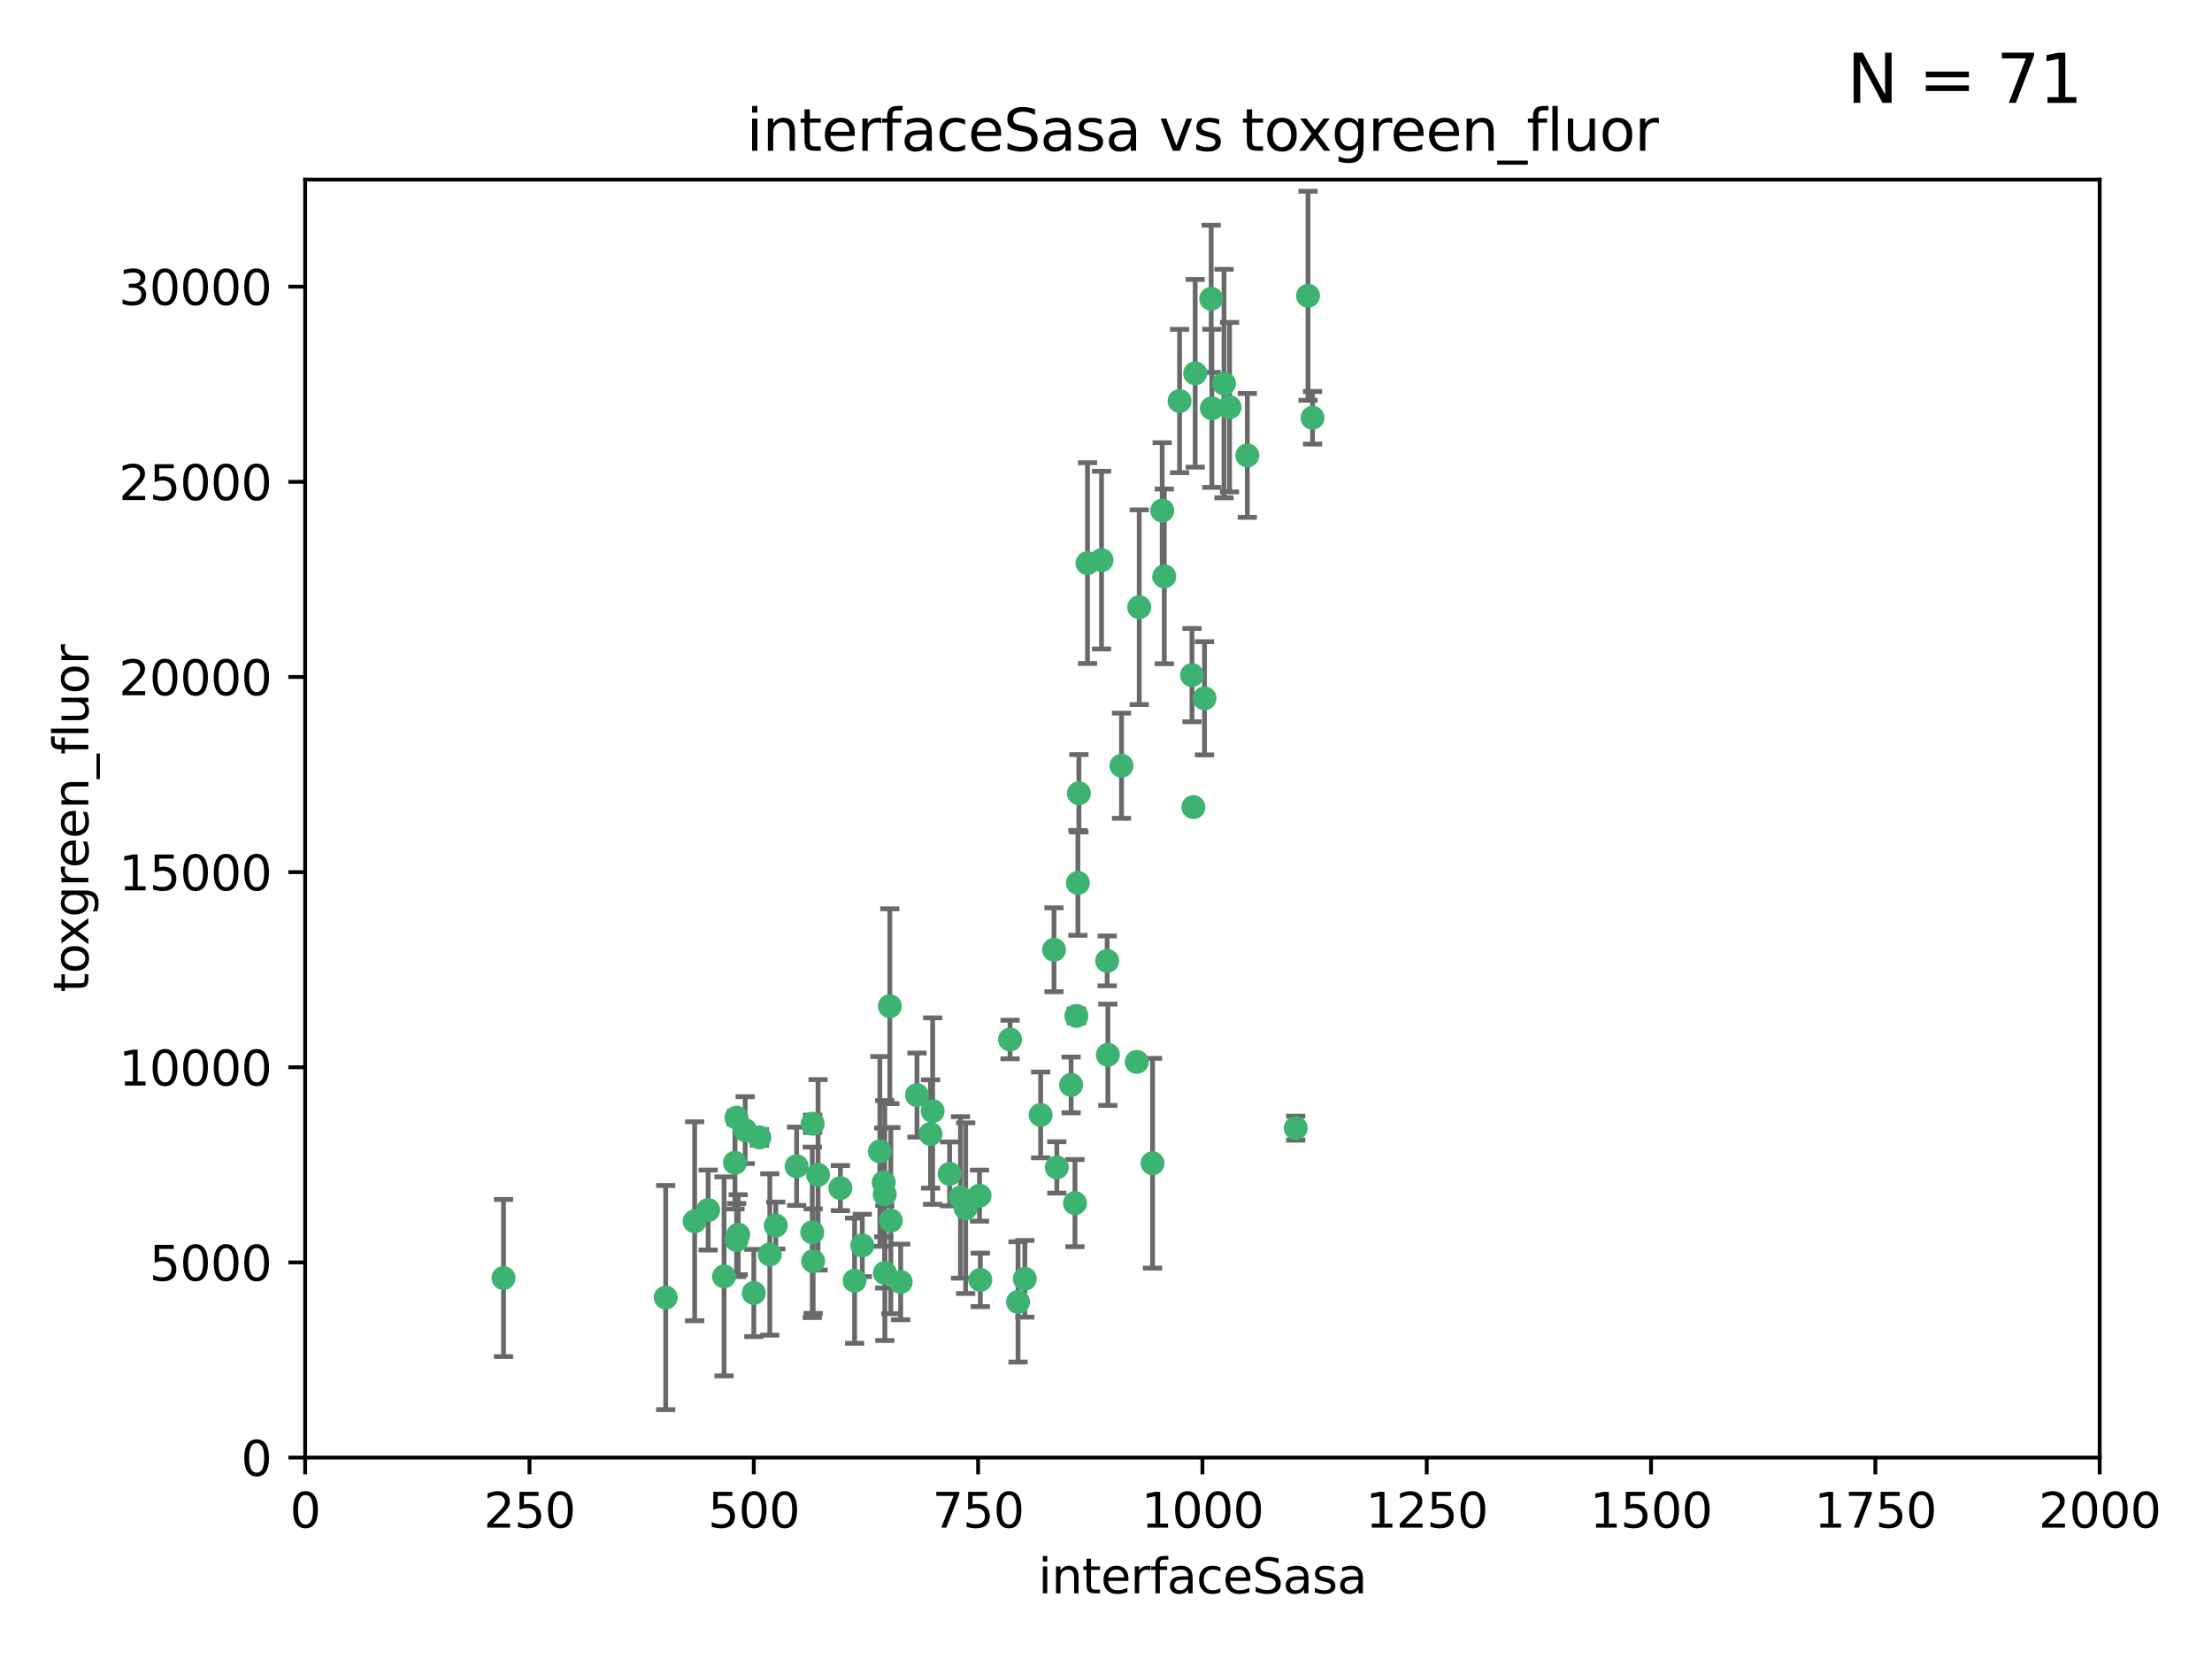 <?xml version="1.0" encoding="utf-8" standalone="no"?>
<!DOCTYPE svg PUBLIC "-//W3C//DTD SVG 1.1//EN"
  "http://www.w3.org/Graphics/SVG/1.1/DTD/svg11.dtd">
<svg xmlns:xlink="http://www.w3.org/1999/xlink" width="460.8pt" height="345.6pt" viewBox="0 0 460.8 345.6" xmlns="http://www.w3.org/2000/svg" version="1.1">
 <defs>
  <style type="text/css">*{stroke-linejoin: round; stroke-linecap: butt}</style>
 </defs>
 <g id="figure_1">
  <g id="patch_1">
   <path d="M 0 345.6 
L 460.8 345.6 
L 460.8 0 
L 0 0 
z
" style="fill: #ffffff"/>
  </g>
  <g id="axes_1">
   <g id="patch_2">
    <path d="M 63.571 303.64 
L 437.4 303.64 
L 437.4 37.411 
L 63.571 37.411 
z
" style="fill: #ffffff"/>
   </g>
   <g id="PathCollection_1">
    <defs>
     <path id="mefd2359aaf" d="M 0 1.118 
C 0.297 1.118 0.581 1 0.791 0.791 
C 1 0.581 1.118 0.297 1.118 0 
C 1.118 -0.297 1 -0.581 0.791 -0.791 
C 0.581 -1 0.297 -1.118 0 -1.118 
C -0.297 -1.118 -0.581 -1 -0.791 -0.791 
C -1 -0.581 -1.118 -0.297 -1.118 0 
C -1.118 0.297 -1 0.581 -0.791 0.791 
C -0.581 1 -0.297 1.118 0 1.118 
z
" style="stroke: #3cb371"/>
    </defs>
    <g clip-path="url(#p71539a1db4)">
     <use xlink:href="#mefd2359aaf" x="272.484" y="61.614" style="fill: #3cb371; stroke: #3cb371"/>
     <use xlink:href="#mefd2359aaf" x="242.11" y="106.358" style="fill: #3cb371; stroke: #3cb371"/>
     <use xlink:href="#mefd2359aaf" x="252.448" y="85.062" style="fill: #3cb371; stroke: #3cb371"/>
     <use xlink:href="#mefd2359aaf" x="254.987" y="79.9" style="fill: #3cb371; stroke: #3cb371"/>
     <use xlink:href="#mefd2359aaf" x="273.426" y="87.031" style="fill: #3cb371; stroke: #3cb371"/>
     <use xlink:href="#mefd2359aaf" x="250.921" y="145.468" style="fill: #3cb371; stroke: #3cb371"/>
     <use xlink:href="#mefd2359aaf" x="229.469" y="116.682" style="fill: #3cb371; stroke: #3cb371"/>
     <use xlink:href="#mefd2359aaf" x="226.546" y="117.306" style="fill: #3cb371; stroke: #3cb371"/>
     <use xlink:href="#mefd2359aaf" x="252.312" y="62.244" style="fill: #3cb371; stroke: #3cb371"/>
     <use xlink:href="#mefd2359aaf" x="179.632" y="259.442" style="fill: #3cb371; stroke: #3cb371"/>
     <use xlink:href="#mefd2359aaf" x="230.645" y="200.168" style="fill: #3cb371; stroke: #3cb371"/>
     <use xlink:href="#mefd2359aaf" x="259.843" y="94.872" style="fill: #3cb371; stroke: #3cb371"/>
     <use xlink:href="#mefd2359aaf" x="248.317" y="140.634" style="fill: #3cb371; stroke: #3cb371"/>
     <use xlink:href="#mefd2359aaf" x="242.546" y="120.071" style="fill: #3cb371; stroke: #3cb371"/>
     <use xlink:href="#mefd2359aaf" x="248.979" y="77.763" style="fill: #3cb371; stroke: #3cb371"/>
     <use xlink:href="#mefd2359aaf" x="224.757" y="165.251" style="fill: #3cb371; stroke: #3cb371"/>
     <use xlink:href="#mefd2359aaf" x="256.134" y="84.817" style="fill: #3cb371; stroke: #3cb371"/>
     <use xlink:href="#mefd2359aaf" x="230.789" y="219.726" style="fill: #3cb371; stroke: #3cb371"/>
     <use xlink:href="#mefd2359aaf" x="245.731" y="83.54" style="fill: #3cb371; stroke: #3cb371"/>
     <use xlink:href="#mefd2359aaf" x="269.927" y="235.012" style="fill: #3cb371; stroke: #3cb371"/>
     <use xlink:href="#mefd2359aaf" x="240.095" y="242.324" style="fill: #3cb371; stroke: #3cb371"/>
     <use xlink:href="#mefd2359aaf" x="223.133" y="226.007" style="fill: #3cb371; stroke: #3cb371"/>
     <use xlink:href="#mefd2359aaf" x="219.572" y="197.854" style="fill: #3cb371; stroke: #3cb371"/>
     <use xlink:href="#mefd2359aaf" x="224.235" y="211.632" style="fill: #3cb371; stroke: #3cb371"/>
     <use xlink:href="#mefd2359aaf" x="223.933" y="250.635" style="fill: #3cb371; stroke: #3cb371"/>
     <use xlink:href="#mefd2359aaf" x="237.321" y="126.494" style="fill: #3cb371; stroke: #3cb371"/>
     <use xlink:href="#mefd2359aaf" x="212.077" y="271.21" style="fill: #3cb371; stroke: #3cb371"/>
     <use xlink:href="#mefd2359aaf" x="184.096" y="246.318" style="fill: #3cb371; stroke: #3cb371"/>
     <use xlink:href="#mefd2359aaf" x="233.63" y="159.514" style="fill: #3cb371; stroke: #3cb371"/>
     <use xlink:href="#mefd2359aaf" x="213.49" y="266.399" style="fill: #3cb371; stroke: #3cb371"/>
     <use xlink:href="#mefd2359aaf" x="216.785" y="232.256" style="fill: #3cb371; stroke: #3cb371"/>
     <use xlink:href="#mefd2359aaf" x="220.157" y="243.195" style="fill: #3cb371; stroke: #3cb371"/>
     <use xlink:href="#mefd2359aaf" x="160.361" y="261.328" style="fill: #3cb371; stroke: #3cb371"/>
     <use xlink:href="#mefd2359aaf" x="248.6" y="168.134" style="fill: #3cb371; stroke: #3cb371"/>
     <use xlink:href="#mefd2359aaf" x="236.807" y="221.217" style="fill: #3cb371; stroke: #3cb371"/>
     <use xlink:href="#mefd2359aaf" x="150.838" y="265.894" style="fill: #3cb371; stroke: #3cb371"/>
     <use xlink:href="#mefd2359aaf" x="224.544" y="183.926" style="fill: #3cb371; stroke: #3cb371"/>
     <use xlink:href="#mefd2359aaf" x="183.29" y="239.862" style="fill: #3cb371; stroke: #3cb371"/>
     <use xlink:href="#mefd2359aaf" x="204.215" y="266.625" style="fill: #3cb371; stroke: #3cb371"/>
     <use xlink:href="#mefd2359aaf" x="184.309" y="248.797" style="fill: #3cb371; stroke: #3cb371"/>
     <use xlink:href="#mefd2359aaf" x="201.17" y="251.686" style="fill: #3cb371; stroke: #3cb371"/>
     <use xlink:href="#mefd2359aaf" x="197.821" y="244.545" style="fill: #3cb371; stroke: #3cb371"/>
     <use xlink:href="#mefd2359aaf" x="178.028" y="266.793" style="fill: #3cb371; stroke: #3cb371"/>
     <use xlink:href="#mefd2359aaf" x="175.066" y="247.505" style="fill: #3cb371; stroke: #3cb371"/>
     <use xlink:href="#mefd2359aaf" x="193.852" y="236.229" style="fill: #3cb371; stroke: #3cb371"/>
     <use xlink:href="#mefd2359aaf" x="153.451" y="258.329" style="fill: #3cb371; stroke: #3cb371"/>
     <use xlink:href="#mefd2359aaf" x="169.213" y="256.714" style="fill: #3cb371; stroke: #3cb371"/>
     <use xlink:href="#mefd2359aaf" x="184.331" y="265.178" style="fill: #3cb371; stroke: #3cb371"/>
     <use xlink:href="#mefd2359aaf" x="158.193" y="236.943" style="fill: #3cb371; stroke: #3cb371"/>
     <use xlink:href="#mefd2359aaf" x="191.024" y="228.123" style="fill: #3cb371; stroke: #3cb371"/>
     <use xlink:href="#mefd2359aaf" x="170.415" y="244.739" style="fill: #3cb371; stroke: #3cb371"/>
     <use xlink:href="#mefd2359aaf" x="185.576" y="254.269" style="fill: #3cb371; stroke: #3cb371"/>
     <use xlink:href="#mefd2359aaf" x="161.606" y="255.298" style="fill: #3cb371; stroke: #3cb371"/>
     <use xlink:href="#mefd2359aaf" x="210.413" y="216.55" style="fill: #3cb371; stroke: #3cb371"/>
     <use xlink:href="#mefd2359aaf" x="169.294" y="234.099" style="fill: #3cb371; stroke: #3cb371"/>
     <use xlink:href="#mefd2359aaf" x="147.524" y="252.073" style="fill: #3cb371; stroke: #3cb371"/>
     <use xlink:href="#mefd2359aaf" x="187.626" y="267.05" style="fill: #3cb371; stroke: #3cb371"/>
     <use xlink:href="#mefd2359aaf" x="194.288" y="231.454" style="fill: #3cb371; stroke: #3cb371"/>
     <use xlink:href="#mefd2359aaf" x="155.238" y="235.431" style="fill: #3cb371; stroke: #3cb371"/>
     <use xlink:href="#mefd2359aaf" x="153.778" y="257.206" style="fill: #3cb371; stroke: #3cb371"/>
     <use xlink:href="#mefd2359aaf" x="200.09" y="249.438" style="fill: #3cb371; stroke: #3cb371"/>
     <use xlink:href="#mefd2359aaf" x="169.393" y="262.719" style="fill: #3cb371; stroke: #3cb371"/>
     <use xlink:href="#mefd2359aaf" x="157.032" y="269.353" style="fill: #3cb371; stroke: #3cb371"/>
     <use xlink:href="#mefd2359aaf" x="138.681" y="270.307" style="fill: #3cb371; stroke: #3cb371"/>
     <use xlink:href="#mefd2359aaf" x="204.052" y="249.072" style="fill: #3cb371; stroke: #3cb371"/>
     <use xlink:href="#mefd2359aaf" x="144.707" y="254.408" style="fill: #3cb371; stroke: #3cb371"/>
     <use xlink:href="#mefd2359aaf" x="104.891" y="266.237" style="fill: #3cb371; stroke: #3cb371"/>
     <use xlink:href="#mefd2359aaf" x="165.952" y="242.954" style="fill: #3cb371; stroke: #3cb371"/>
     <use xlink:href="#mefd2359aaf" x="185.368" y="209.613" style="fill: #3cb371; stroke: #3cb371"/>
     <use xlink:href="#mefd2359aaf" x="153.109" y="242.227" style="fill: #3cb371; stroke: #3cb371"/>
     <use xlink:href="#mefd2359aaf" x="153.414" y="232.825" style="fill: #3cb371; stroke: #3cb371"/>
    </g>
   </g>
   <g id="matplotlib.axis_1">
    <g id="xtick_1">
     <g id="line2d_1">
      <defs>
       <path id="m260df419e2" d="M 0 0 
L 0 3.5 
" style="stroke: #000000; stroke-width: 0.8"/>
      </defs>
      <g>
       <use xlink:href="#m260df419e2" x="63.571" y="303.64" style="stroke: #000000; stroke-width: 0.8"/>
      </g>
     </g>
     <g id="text_1">
      <!-- 0 -->
      <g transform="translate(60.39 318.238)scale(0.1 -0.1)">
       <defs>
        <path id="DejaVuSans-30" d="M 2034 4250 
Q 1547 4250 1301 3770 
Q 1056 3291 1056 2328 
Q 1056 1369 1301 889 
Q 1547 409 2034 409 
Q 2525 409 2770 889 
Q 3016 1369 3016 2328 
Q 3016 3291 2770 3770 
Q 2525 4250 2034 4250 
z
M 2034 4750 
Q 2819 4750 3233 4129 
Q 3647 3509 3647 2328 
Q 3647 1150 3233 529 
Q 2819 -91 2034 -91 
Q 1250 -91 836 529 
Q 422 1150 422 2328 
Q 422 3509 836 4129 
Q 1250 4750 2034 4750 
z
" transform="scale(0.016)"/>
       </defs>
       <use xlink:href="#DejaVuSans-30"/>
      </g>
     </g>
    </g>
    <g id="xtick_2">
     <g id="line2d_2">
      <g>
       <use xlink:href="#m260df419e2" x="110.3" y="303.64" style="stroke: #000000; stroke-width: 0.8"/>
      </g>
     </g>
     <g id="text_2">
      <!-- 250 -->
      <g transform="translate(100.756 318.238)scale(0.1 -0.1)">
       <defs>
        <path id="DejaVuSans-32" d="M 1228 531 
L 3431 531 
L 3431 0 
L 469 0 
L 469 531 
Q 828 903 1448 1529 
Q 2069 2156 2228 2338 
Q 2531 2678 2651 2914 
Q 2772 3150 2772 3378 
Q 2772 3750 2511 3984 
Q 2250 4219 1831 4219 
Q 1534 4219 1204 4116 
Q 875 4013 500 3803 
L 500 4441 
Q 881 4594 1212 4672 
Q 1544 4750 1819 4750 
Q 2544 4750 2975 4387 
Q 3406 4025 3406 3419 
Q 3406 3131 3298 2873 
Q 3191 2616 2906 2266 
Q 2828 2175 2409 1742 
Q 1991 1309 1228 531 
z
" transform="scale(0.016)"/>
        <path id="DejaVuSans-35" d="M 691 4666 
L 3169 4666 
L 3169 4134 
L 1269 4134 
L 1269 2991 
Q 1406 3038 1543 3061 
Q 1681 3084 1819 3084 
Q 2600 3084 3056 2656 
Q 3513 2228 3513 1497 
Q 3513 744 3044 326 
Q 2575 -91 1722 -91 
Q 1428 -91 1123 -41 
Q 819 9 494 109 
L 494 744 
Q 775 591 1075 516 
Q 1375 441 1709 441 
Q 2250 441 2565 725 
Q 2881 1009 2881 1497 
Q 2881 1984 2565 2268 
Q 2250 2553 1709 2553 
Q 1456 2553 1204 2497 
Q 953 2441 691 2322 
L 691 4666 
z
" transform="scale(0.016)"/>
       </defs>
       <use xlink:href="#DejaVuSans-32"/>
       <use xlink:href="#DejaVuSans-35" x="63.623"/>
       <use xlink:href="#DejaVuSans-30" x="127.246"/>
      </g>
     </g>
    </g>
    <g id="xtick_3">
     <g id="line2d_3">
      <g>
       <use xlink:href="#m260df419e2" x="157.028" y="303.64" style="stroke: #000000; stroke-width: 0.8"/>
      </g>
     </g>
     <g id="text_3">
      <!-- 500 -->
      <g transform="translate(147.485 318.238)scale(0.1 -0.1)">
       <use xlink:href="#DejaVuSans-35"/>
       <use xlink:href="#DejaVuSans-30" x="63.623"/>
       <use xlink:href="#DejaVuSans-30" x="127.246"/>
      </g>
     </g>
    </g>
    <g id="xtick_4">
     <g id="line2d_4">
      <g>
       <use xlink:href="#m260df419e2" x="203.757" y="303.64" style="stroke: #000000; stroke-width: 0.8"/>
      </g>
     </g>
     <g id="text_4">
      <!-- 750 -->
      <g transform="translate(194.213 318.238)scale(0.1 -0.1)">
       <defs>
        <path id="DejaVuSans-37" d="M 525 4666 
L 3525 4666 
L 3525 4397 
L 1831 0 
L 1172 0 
L 2766 4134 
L 525 4134 
L 525 4666 
z
" transform="scale(0.016)"/>
       </defs>
       <use xlink:href="#DejaVuSans-37"/>
       <use xlink:href="#DejaVuSans-35" x="63.623"/>
       <use xlink:href="#DejaVuSans-30" x="127.246"/>
      </g>
     </g>
    </g>
    <g id="xtick_5">
     <g id="line2d_5">
      <g>
       <use xlink:href="#m260df419e2" x="250.486" y="303.64" style="stroke: #000000; stroke-width: 0.8"/>
      </g>
     </g>
     <g id="text_5">
      <!-- 1000 -->
      <g transform="translate(237.761 318.238)scale(0.1 -0.1)">
       <defs>
        <path id="DejaVuSans-31" d="M 794 531 
L 1825 531 
L 1825 4091 
L 703 3866 
L 703 4441 
L 1819 4666 
L 2450 4666 
L 2450 531 
L 3481 531 
L 3481 0 
L 794 0 
L 794 531 
z
" transform="scale(0.016)"/>
       </defs>
       <use xlink:href="#DejaVuSans-31"/>
       <use xlink:href="#DejaVuSans-30" x="63.623"/>
       <use xlink:href="#DejaVuSans-30" x="127.246"/>
       <use xlink:href="#DejaVuSans-30" x="190.869"/>
      </g>
     </g>
    </g>
    <g id="xtick_6">
     <g id="line2d_6">
      <g>
       <use xlink:href="#m260df419e2" x="297.214" y="303.64" style="stroke: #000000; stroke-width: 0.8"/>
      </g>
     </g>
     <g id="text_6">
      <!-- 1250 -->
      <g transform="translate(284.489 318.238)scale(0.1 -0.1)">
       <use xlink:href="#DejaVuSans-31"/>
       <use xlink:href="#DejaVuSans-32" x="63.623"/>
       <use xlink:href="#DejaVuSans-35" x="127.246"/>
       <use xlink:href="#DejaVuSans-30" x="190.869"/>
      </g>
     </g>
    </g>
    <g id="xtick_7">
     <g id="line2d_7">
      <g>
       <use xlink:href="#m260df419e2" x="343.943" y="303.64" style="stroke: #000000; stroke-width: 0.8"/>
      </g>
     </g>
     <g id="text_7">
      <!-- 1500 -->
      <g transform="translate(331.218 318.238)scale(0.1 -0.1)">
       <use xlink:href="#DejaVuSans-31"/>
       <use xlink:href="#DejaVuSans-35" x="63.623"/>
       <use xlink:href="#DejaVuSans-30" x="127.246"/>
       <use xlink:href="#DejaVuSans-30" x="190.869"/>
      </g>
     </g>
    </g>
    <g id="xtick_8">
     <g id="line2d_8">
      <g>
       <use xlink:href="#m260df419e2" x="390.671" y="303.64" style="stroke: #000000; stroke-width: 0.8"/>
      </g>
     </g>
     <g id="text_8">
      <!-- 1750 -->
      <g transform="translate(377.946 318.238)scale(0.1 -0.1)">
       <use xlink:href="#DejaVuSans-31"/>
       <use xlink:href="#DejaVuSans-37" x="63.623"/>
       <use xlink:href="#DejaVuSans-35" x="127.246"/>
       <use xlink:href="#DejaVuSans-30" x="190.869"/>
      </g>
     </g>
    </g>
    <g id="xtick_9">
     <g id="line2d_9">
      <g>
       <use xlink:href="#m260df419e2" x="437.4" y="303.64" style="stroke: #000000; stroke-width: 0.8"/>
      </g>
     </g>
     <g id="text_9">
      <!-- 2000 -->
      <g transform="translate(424.675 318.238)scale(0.1 -0.1)">
       <use xlink:href="#DejaVuSans-32"/>
       <use xlink:href="#DejaVuSans-30" x="63.623"/>
       <use xlink:href="#DejaVuSans-30" x="127.246"/>
       <use xlink:href="#DejaVuSans-30" x="190.869"/>
      </g>
     </g>
    </g>
    <g id="text_10">
     <!-- interfaceSasa -->
     <g transform="translate(216.279 331.917)scale(0.1 -0.1)">
      <defs>
       <path id="DejaVuSans-69" d="M 603 3500 
L 1178 3500 
L 1178 0 
L 603 0 
L 603 3500 
z
M 603 4863 
L 1178 4863 
L 1178 4134 
L 603 4134 
L 603 4863 
z
" transform="scale(0.016)"/>
       <path id="DejaVuSans-6e" d="M 3513 2113 
L 3513 0 
L 2938 0 
L 2938 2094 
Q 2938 2591 2744 2837 
Q 2550 3084 2163 3084 
Q 1697 3084 1428 2787 
Q 1159 2491 1159 1978 
L 1159 0 
L 581 0 
L 581 3500 
L 1159 3500 
L 1159 2956 
Q 1366 3272 1645 3428 
Q 1925 3584 2291 3584 
Q 2894 3584 3203 3211 
Q 3513 2838 3513 2113 
z
" transform="scale(0.016)"/>
       <path id="DejaVuSans-74" d="M 1172 4494 
L 1172 3500 
L 2356 3500 
L 2356 3053 
L 1172 3053 
L 1172 1153 
Q 1172 725 1289 603 
Q 1406 481 1766 481 
L 2356 481 
L 2356 0 
L 1766 0 
Q 1100 0 847 248 
Q 594 497 594 1153 
L 594 3053 
L 172 3053 
L 172 3500 
L 594 3500 
L 594 4494 
L 1172 4494 
z
" transform="scale(0.016)"/>
       <path id="DejaVuSans-65" d="M 3597 1894 
L 3597 1613 
L 953 1613 
Q 991 1019 1311 708 
Q 1631 397 2203 397 
Q 2534 397 2845 478 
Q 3156 559 3463 722 
L 3463 178 
Q 3153 47 2828 -22 
Q 2503 -91 2169 -91 
Q 1331 -91 842 396 
Q 353 884 353 1716 
Q 353 2575 817 3079 
Q 1281 3584 2069 3584 
Q 2775 3584 3186 3129 
Q 3597 2675 3597 1894 
z
M 3022 2063 
Q 3016 2534 2758 2815 
Q 2500 3097 2075 3097 
Q 1594 3097 1305 2825 
Q 1016 2553 972 2059 
L 3022 2063 
z
" transform="scale(0.016)"/>
       <path id="DejaVuSans-72" d="M 2631 2963 
Q 2534 3019 2420 3045 
Q 2306 3072 2169 3072 
Q 1681 3072 1420 2755 
Q 1159 2438 1159 1844 
L 1159 0 
L 581 0 
L 581 3500 
L 1159 3500 
L 1159 2956 
Q 1341 3275 1631 3429 
Q 1922 3584 2338 3584 
Q 2397 3584 2469 3576 
Q 2541 3569 2628 3553 
L 2631 2963 
z
" transform="scale(0.016)"/>
       <path id="DejaVuSans-66" d="M 2375 4863 
L 2375 4384 
L 1825 4384 
Q 1516 4384 1395 4259 
Q 1275 4134 1275 3809 
L 1275 3500 
L 2222 3500 
L 2222 3053 
L 1275 3053 
L 1275 0 
L 697 0 
L 697 3053 
L 147 3053 
L 147 3500 
L 697 3500 
L 697 3744 
Q 697 4328 969 4595 
Q 1241 4863 1831 4863 
L 2375 4863 
z
" transform="scale(0.016)"/>
       <path id="DejaVuSans-61" d="M 2194 1759 
Q 1497 1759 1228 1600 
Q 959 1441 959 1056 
Q 959 750 1161 570 
Q 1363 391 1709 391 
Q 2188 391 2477 730 
Q 2766 1069 2766 1631 
L 2766 1759 
L 2194 1759 
z
M 3341 1997 
L 3341 0 
L 2766 0 
L 2766 531 
Q 2569 213 2275 61 
Q 1981 -91 1556 -91 
Q 1019 -91 701 211 
Q 384 513 384 1019 
Q 384 1609 779 1909 
Q 1175 2209 1959 2209 
L 2766 2209 
L 2766 2266 
Q 2766 2663 2505 2880 
Q 2244 3097 1772 3097 
Q 1472 3097 1187 3025 
Q 903 2953 641 2809 
L 641 3341 
Q 956 3463 1253 3523 
Q 1550 3584 1831 3584 
Q 2591 3584 2966 3190 
Q 3341 2797 3341 1997 
z
" transform="scale(0.016)"/>
       <path id="DejaVuSans-63" d="M 3122 3366 
L 3122 2828 
Q 2878 2963 2633 3030 
Q 2388 3097 2138 3097 
Q 1578 3097 1268 2742 
Q 959 2388 959 1747 
Q 959 1106 1268 751 
Q 1578 397 2138 397 
Q 2388 397 2633 464 
Q 2878 531 3122 666 
L 3122 134 
Q 2881 22 2623 -34 
Q 2366 -91 2075 -91 
Q 1284 -91 818 406 
Q 353 903 353 1747 
Q 353 2603 823 3093 
Q 1294 3584 2113 3584 
Q 2378 3584 2631 3529 
Q 2884 3475 3122 3366 
z
" transform="scale(0.016)"/>
       <path id="DejaVuSans-53" d="M 3425 4513 
L 3425 3897 
Q 3066 4069 2747 4153 
Q 2428 4238 2131 4238 
Q 1616 4238 1336 4038 
Q 1056 3838 1056 3469 
Q 1056 3159 1242 3001 
Q 1428 2844 1947 2747 
L 2328 2669 
Q 3034 2534 3370 2195 
Q 3706 1856 3706 1288 
Q 3706 609 3251 259 
Q 2797 -91 1919 -91 
Q 1588 -91 1214 -16 
Q 841 59 441 206 
L 441 856 
Q 825 641 1194 531 
Q 1563 422 1919 422 
Q 2459 422 2753 634 
Q 3047 847 3047 1241 
Q 3047 1584 2836 1778 
Q 2625 1972 2144 2069 
L 1759 2144 
Q 1053 2284 737 2584 
Q 422 2884 422 3419 
Q 422 4038 858 4394 
Q 1294 4750 2059 4750 
Q 2388 4750 2728 4690 
Q 3069 4631 3425 4513 
z
" transform="scale(0.016)"/>
       <path id="DejaVuSans-73" d="M 2834 3397 
L 2834 2853 
Q 2591 2978 2328 3040 
Q 2066 3103 1784 3103 
Q 1356 3103 1142 2972 
Q 928 2841 928 2578 
Q 928 2378 1081 2264 
Q 1234 2150 1697 2047 
L 1894 2003 
Q 2506 1872 2764 1633 
Q 3022 1394 3022 966 
Q 3022 478 2636 193 
Q 2250 -91 1575 -91 
Q 1294 -91 989 -36 
Q 684 19 347 128 
L 347 722 
Q 666 556 975 473 
Q 1284 391 1588 391 
Q 1994 391 2212 530 
Q 2431 669 2431 922 
Q 2431 1156 2273 1281 
Q 2116 1406 1581 1522 
L 1381 1569 
Q 847 1681 609 1914 
Q 372 2147 372 2553 
Q 372 3047 722 3315 
Q 1072 3584 1716 3584 
Q 2034 3584 2315 3537 
Q 2597 3491 2834 3397 
z
" transform="scale(0.016)"/>
      </defs>
      <use xlink:href="#DejaVuSans-69"/>
      <use xlink:href="#DejaVuSans-6e" x="27.783"/>
      <use xlink:href="#DejaVuSans-74" x="91.162"/>
      <use xlink:href="#DejaVuSans-65" x="130.371"/>
      <use xlink:href="#DejaVuSans-72" x="191.895"/>
      <use xlink:href="#DejaVuSans-66" x="233.008"/>
      <use xlink:href="#DejaVuSans-61" x="268.213"/>
      <use xlink:href="#DejaVuSans-63" x="329.492"/>
      <use xlink:href="#DejaVuSans-65" x="384.473"/>
      <use xlink:href="#DejaVuSans-53" x="445.996"/>
      <use xlink:href="#DejaVuSans-61" x="509.473"/>
      <use xlink:href="#DejaVuSans-73" x="570.752"/>
      <use xlink:href="#DejaVuSans-61" x="622.852"/>
     </g>
    </g>
   </g>
   <g id="matplotlib.axis_2">
    <g id="ytick_1">
     <g id="line2d_10">
      <defs>
       <path id="md57fd6769f" d="M 0 0 
L -3.5 0 
" style="stroke: #000000; stroke-width: 0.8"/>
      </defs>
      <g>
       <use xlink:href="#md57fd6769f" x="63.571" y="303.64" style="stroke: #000000; stroke-width: 0.8"/>
      </g>
     </g>
     <g id="text_11">
      <!-- 0 -->
      <g transform="translate(50.209 307.439)scale(0.1 -0.1)">
       <use xlink:href="#DejaVuSans-30"/>
      </g>
     </g>
    </g>
    <g id="ytick_2">
     <g id="line2d_11">
      <g>
       <use xlink:href="#md57fd6769f" x="63.571" y="262.986" style="stroke: #000000; stroke-width: 0.8"/>
      </g>
     </g>
     <g id="text_12">
      <!-- 5000 -->
      <g transform="translate(31.121 266.786)scale(0.1 -0.1)">
       <use xlink:href="#DejaVuSans-35"/>
       <use xlink:href="#DejaVuSans-30" x="63.623"/>
       <use xlink:href="#DejaVuSans-30" x="127.246"/>
       <use xlink:href="#DejaVuSans-30" x="190.869"/>
      </g>
     </g>
    </g>
    <g id="ytick_3">
     <g id="line2d_12">
      <g>
       <use xlink:href="#md57fd6769f" x="63.571" y="222.333" style="stroke: #000000; stroke-width: 0.8"/>
      </g>
     </g>
     <g id="text_13">
      <!-- 10000 -->
      <g transform="translate(24.759 226.132)scale(0.1 -0.1)">
       <use xlink:href="#DejaVuSans-31"/>
       <use xlink:href="#DejaVuSans-30" x="63.623"/>
       <use xlink:href="#DejaVuSans-30" x="127.246"/>
       <use xlink:href="#DejaVuSans-30" x="190.869"/>
       <use xlink:href="#DejaVuSans-30" x="254.492"/>
      </g>
     </g>
    </g>
    <g id="ytick_4">
     <g id="line2d_13">
      <g>
       <use xlink:href="#md57fd6769f" x="63.571" y="181.679" style="stroke: #000000; stroke-width: 0.8"/>
      </g>
     </g>
     <g id="text_14">
      <!-- 15000 -->
      <g transform="translate(24.759 185.478)scale(0.1 -0.1)">
       <use xlink:href="#DejaVuSans-31"/>
       <use xlink:href="#DejaVuSans-35" x="63.623"/>
       <use xlink:href="#DejaVuSans-30" x="127.246"/>
       <use xlink:href="#DejaVuSans-30" x="190.869"/>
       <use xlink:href="#DejaVuSans-30" x="254.492"/>
      </g>
     </g>
    </g>
    <g id="ytick_5">
     <g id="line2d_14">
      <g>
       <use xlink:href="#md57fd6769f" x="63.571" y="141.026" style="stroke: #000000; stroke-width: 0.8"/>
      </g>
     </g>
     <g id="text_15">
      <!-- 20000 -->
      <g transform="translate(24.759 144.825)scale(0.1 -0.1)">
       <use xlink:href="#DejaVuSans-32"/>
       <use xlink:href="#DejaVuSans-30" x="63.623"/>
       <use xlink:href="#DejaVuSans-30" x="127.246"/>
       <use xlink:href="#DejaVuSans-30" x="190.869"/>
       <use xlink:href="#DejaVuSans-30" x="254.492"/>
      </g>
     </g>
    </g>
    <g id="ytick_6">
     <g id="line2d_15">
      <g>
       <use xlink:href="#md57fd6769f" x="63.571" y="100.372" style="stroke: #000000; stroke-width: 0.8"/>
      </g>
     </g>
     <g id="text_16">
      <!-- 25000 -->
      <g transform="translate(24.759 104.171)scale(0.1 -0.1)">
       <use xlink:href="#DejaVuSans-32"/>
       <use xlink:href="#DejaVuSans-35" x="63.623"/>
       <use xlink:href="#DejaVuSans-30" x="127.246"/>
       <use xlink:href="#DejaVuSans-30" x="190.869"/>
       <use xlink:href="#DejaVuSans-30" x="254.492"/>
      </g>
     </g>
    </g>
    <g id="ytick_7">
     <g id="line2d_16">
      <g>
       <use xlink:href="#md57fd6769f" x="63.571" y="59.718" style="stroke: #000000; stroke-width: 0.8"/>
      </g>
     </g>
     <g id="text_17">
      <!-- 30000 -->
      <g transform="translate(24.759 63.518)scale(0.1 -0.1)">
       <defs>
        <path id="DejaVuSans-33" d="M 2597 2516 
Q 3050 2419 3304 2112 
Q 3559 1806 3559 1356 
Q 3559 666 3084 287 
Q 2609 -91 1734 -91 
Q 1441 -91 1130 -33 
Q 819 25 488 141 
L 488 750 
Q 750 597 1062 519 
Q 1375 441 1716 441 
Q 2309 441 2620 675 
Q 2931 909 2931 1356 
Q 2931 1769 2642 2001 
Q 2353 2234 1838 2234 
L 1294 2234 
L 1294 2753 
L 1863 2753 
Q 2328 2753 2575 2939 
Q 2822 3125 2822 3475 
Q 2822 3834 2567 4026 
Q 2313 4219 1838 4219 
Q 1578 4219 1281 4162 
Q 984 4106 628 3988 
L 628 4550 
Q 988 4650 1302 4700 
Q 1616 4750 1894 4750 
Q 2613 4750 3031 4423 
Q 3450 4097 3450 3541 
Q 3450 3153 3228 2886 
Q 3006 2619 2597 2516 
z
" transform="scale(0.016)"/>
       </defs>
       <use xlink:href="#DejaVuSans-33"/>
       <use xlink:href="#DejaVuSans-30" x="63.623"/>
       <use xlink:href="#DejaVuSans-30" x="127.246"/>
       <use xlink:href="#DejaVuSans-30" x="190.869"/>
       <use xlink:href="#DejaVuSans-30" x="254.492"/>
      </g>
     </g>
    </g>
    <g id="text_18">
     <!-- toxgreen_fluor -->
     <g transform="translate(18.401 206.72)rotate(-90)scale(0.1 -0.1)">
      <defs>
       <path id="DejaVuSans-6f" d="M 1959 3097 
Q 1497 3097 1228 2736 
Q 959 2375 959 1747 
Q 959 1119 1226 758 
Q 1494 397 1959 397 
Q 2419 397 2687 759 
Q 2956 1122 2956 1747 
Q 2956 2369 2687 2733 
Q 2419 3097 1959 3097 
z
M 1959 3584 
Q 2709 3584 3137 3096 
Q 3566 2609 3566 1747 
Q 3566 888 3137 398 
Q 2709 -91 1959 -91 
Q 1206 -91 779 398 
Q 353 888 353 1747 
Q 353 2609 779 3096 
Q 1206 3584 1959 3584 
z
" transform="scale(0.016)"/>
       <path id="DejaVuSans-78" d="M 3513 3500 
L 2247 1797 
L 3578 0 
L 2900 0 
L 1881 1375 
L 863 0 
L 184 0 
L 1544 1831 
L 300 3500 
L 978 3500 
L 1906 2253 
L 2834 3500 
L 3513 3500 
z
" transform="scale(0.016)"/>
       <path id="DejaVuSans-67" d="M 2906 1791 
Q 2906 2416 2648 2759 
Q 2391 3103 1925 3103 
Q 1463 3103 1205 2759 
Q 947 2416 947 1791 
Q 947 1169 1205 825 
Q 1463 481 1925 481 
Q 2391 481 2648 825 
Q 2906 1169 2906 1791 
z
M 3481 434 
Q 3481 -459 3084 -895 
Q 2688 -1331 1869 -1331 
Q 1566 -1331 1297 -1286 
Q 1028 -1241 775 -1147 
L 775 -588 
Q 1028 -725 1275 -790 
Q 1522 -856 1778 -856 
Q 2344 -856 2625 -561 
Q 2906 -266 2906 331 
L 2906 616 
Q 2728 306 2450 153 
Q 2172 0 1784 0 
Q 1141 0 747 490 
Q 353 981 353 1791 
Q 353 2603 747 3093 
Q 1141 3584 1784 3584 
Q 2172 3584 2450 3431 
Q 2728 3278 2906 2969 
L 2906 3500 
L 3481 3500 
L 3481 434 
z
" transform="scale(0.016)"/>
       <path id="DejaVuSans-5f" d="M 3263 -1063 
L 3263 -1509 
L -63 -1509 
L -63 -1063 
L 3263 -1063 
z
" transform="scale(0.016)"/>
       <path id="DejaVuSans-6c" d="M 603 4863 
L 1178 4863 
L 1178 0 
L 603 0 
L 603 4863 
z
" transform="scale(0.016)"/>
       <path id="DejaVuSans-75" d="M 544 1381 
L 544 3500 
L 1119 3500 
L 1119 1403 
Q 1119 906 1312 657 
Q 1506 409 1894 409 
Q 2359 409 2629 706 
Q 2900 1003 2900 1516 
L 2900 3500 
L 3475 3500 
L 3475 0 
L 2900 0 
L 2900 538 
Q 2691 219 2414 64 
Q 2138 -91 1772 -91 
Q 1169 -91 856 284 
Q 544 659 544 1381 
z
M 1991 3584 
L 1991 3584 
z
" transform="scale(0.016)"/>
      </defs>
      <use xlink:href="#DejaVuSans-74"/>
      <use xlink:href="#DejaVuSans-6f" x="39.209"/>
      <use xlink:href="#DejaVuSans-78" x="97.266"/>
      <use xlink:href="#DejaVuSans-67" x="156.445"/>
      <use xlink:href="#DejaVuSans-72" x="219.922"/>
      <use xlink:href="#DejaVuSans-65" x="258.785"/>
      <use xlink:href="#DejaVuSans-65" x="320.309"/>
      <use xlink:href="#DejaVuSans-6e" x="381.832"/>
      <use xlink:href="#DejaVuSans-5f" x="445.211"/>
      <use xlink:href="#DejaVuSans-66" x="495.211"/>
      <use xlink:href="#DejaVuSans-6c" x="530.416"/>
      <use xlink:href="#DejaVuSans-75" x="558.199"/>
      <use xlink:href="#DejaVuSans-6f" x="621.578"/>
      <use xlink:href="#DejaVuSans-72" x="682.76"/>
     </g>
    </g>
   </g>
   <g id="LineCollection_1">
    <path d="M 272.484 83.38 
L 272.484 39.848 
" clip-path="url(#p71539a1db4)" style="fill: none; stroke: #696969"/>
    <path d="M 242.11 120.489 
L 242.11 92.227 
" clip-path="url(#p71539a1db4)" style="fill: none; stroke: #696969"/>
    <path d="M 252.448 101.528 
L 252.448 68.595 
" clip-path="url(#p71539a1db4)" style="fill: none; stroke: #696969"/>
    <path d="M 254.987 103.698 
L 254.987 56.102 
" clip-path="url(#p71539a1db4)" style="fill: none; stroke: #696969"/>
    <path d="M 273.426 92.506 
L 273.426 81.557 
" clip-path="url(#p71539a1db4)" style="fill: none; stroke: #696969"/>
    <path d="M 250.921 157.254 
L 250.921 133.683 
" clip-path="url(#p71539a1db4)" style="fill: none; stroke: #696969"/>
    <path d="M 229.469 135.19 
L 229.469 98.175 
" clip-path="url(#p71539a1db4)" style="fill: none; stroke: #696969"/>
    <path d="M 226.546 138.218 
L 226.546 96.393 
" clip-path="url(#p71539a1db4)" style="fill: none; stroke: #696969"/>
    <path d="M 252.312 77.579 
L 252.312 46.91 
" clip-path="url(#p71539a1db4)" style="fill: none; stroke: #696969"/>
    <path d="M 179.632 265.941 
L 179.632 252.944 
" clip-path="url(#p71539a1db4)" style="fill: none; stroke: #696969"/>
    <path d="M 230.645 205.359 
L 230.645 194.977 
" clip-path="url(#p71539a1db4)" style="fill: none; stroke: #696969"/>
    <path d="M 259.843 107.775 
L 259.843 81.969 
" clip-path="url(#p71539a1db4)" style="fill: none; stroke: #696969"/>
    <path d="M 248.317 150.349 
L 248.317 130.92 
" clip-path="url(#p71539a1db4)" style="fill: none; stroke: #696969"/>
    <path d="M 242.546 138.271 
L 242.546 101.87 
" clip-path="url(#p71539a1db4)" style="fill: none; stroke: #696969"/>
    <path d="M 248.979 97.317 
L 248.979 58.209 
" clip-path="url(#p71539a1db4)" style="fill: none; stroke: #696969"/>
    <path d="M 224.757 173.31 
L 224.757 157.193 
" clip-path="url(#p71539a1db4)" style="fill: none; stroke: #696969"/>
    <path d="M 256.134 102.476 
L 256.134 67.157 
" clip-path="url(#p71539a1db4)" style="fill: none; stroke: #696969"/>
    <path d="M 230.789 230.277 
L 230.789 209.176 
" clip-path="url(#p71539a1db4)" style="fill: none; stroke: #696969"/>
    <path d="M 245.731 98.468 
L 245.731 68.613 
" clip-path="url(#p71539a1db4)" style="fill: none; stroke: #696969"/>
    <path d="M 269.927 237.516 
L 269.927 232.507 
" clip-path="url(#p71539a1db4)" style="fill: none; stroke: #696969"/>
    <path d="M 240.095 264.166 
L 240.095 220.481 
" clip-path="url(#p71539a1db4)" style="fill: none; stroke: #696969"/>
    <path d="M 223.133 231.811 
L 223.133 220.203 
" clip-path="url(#p71539a1db4)" style="fill: none; stroke: #696969"/>
    <path d="M 219.572 206.59 
L 219.572 189.118 
" clip-path="url(#p71539a1db4)" style="fill: none; stroke: #696969"/>
    <path d="M 224.235 213.084 
L 224.235 210.18 
" clip-path="url(#p71539a1db4)" style="fill: none; stroke: #696969"/>
    <path d="M 223.933 259.717 
L 223.933 241.553 
" clip-path="url(#p71539a1db4)" style="fill: none; stroke: #696969"/>
    <path d="M 237.321 146.774 
L 237.321 106.214 
" clip-path="url(#p71539a1db4)" style="fill: none; stroke: #696969"/>
    <path d="M 212.077 283.742 
L 212.077 258.678 
" clip-path="url(#p71539a1db4)" style="fill: none; stroke: #696969"/>
    <path d="M 184.096 257.644 
L 184.096 234.991 
" clip-path="url(#p71539a1db4)" style="fill: none; stroke: #696969"/>
    <path d="M 233.63 170.467 
L 233.63 148.56 
" clip-path="url(#p71539a1db4)" style="fill: none; stroke: #696969"/>
    <path d="M 213.49 274.385 
L 213.49 258.414 
" clip-path="url(#p71539a1db4)" style="fill: none; stroke: #696969"/>
    <path d="M 216.785 241.194 
L 216.785 223.317 
" clip-path="url(#p71539a1db4)" style="fill: none; stroke: #696969"/>
    <path d="M 220.157 248.545 
L 220.157 237.845 
" clip-path="url(#p71539a1db4)" style="fill: none; stroke: #696969"/>
    <path d="M 160.361 278.138 
L 160.361 244.518 
" clip-path="url(#p71539a1db4)" style="fill: none; stroke: #696969"/>
    <path d="M 248.6 168.892 
L 248.6 167.376 
" clip-path="url(#p71539a1db4)" style="fill: none; stroke: #696969"/>
    <path d="M 236.807 222.051 
L 236.807 220.383 
" clip-path="url(#p71539a1db4)" style="fill: none; stroke: #696969"/>
    <path d="M 150.838 286.62 
L 150.838 245.167 
" clip-path="url(#p71539a1db4)" style="fill: none; stroke: #696969"/>
    <path d="M 224.544 194.845 
L 224.544 173.007 
" clip-path="url(#p71539a1db4)" style="fill: none; stroke: #696969"/>
    <path d="M 183.29 259.624 
L 183.29 220.1 
" clip-path="url(#p71539a1db4)" style="fill: none; stroke: #696969"/>
    <path d="M 204.215 272.192 
L 204.215 261.058 
" clip-path="url(#p71539a1db4)" style="fill: none; stroke: #696969"/>
    <path d="M 184.309 268.328 
L 184.309 229.266 
" clip-path="url(#p71539a1db4)" style="fill: none; stroke: #696969"/>
    <path d="M 201.17 269.46 
L 201.17 233.912 
" clip-path="url(#p71539a1db4)" style="fill: none; stroke: #696969"/>
    <path d="M 197.821 251.202 
L 197.821 237.887 
" clip-path="url(#p71539a1db4)" style="fill: none; stroke: #696969"/>
    <path d="M 178.028 279.835 
L 178.028 253.752 
" clip-path="url(#p71539a1db4)" style="fill: none; stroke: #696969"/>
    <path d="M 175.066 252.2 
L 175.066 242.809 
" clip-path="url(#p71539a1db4)" style="fill: none; stroke: #696969"/>
    <path d="M 193.852 247.506 
L 193.852 224.952 
" clip-path="url(#p71539a1db4)" style="fill: none; stroke: #696969"/>
    <path d="M 153.451 265.947 
L 153.451 250.711 
" clip-path="url(#p71539a1db4)" style="fill: none; stroke: #696969"/>
    <path d="M 169.213 274.47 
L 169.213 238.958 
" clip-path="url(#p71539a1db4)" style="fill: none; stroke: #696969"/>
    <path d="M 184.331 279.248 
L 184.331 251.108 
" clip-path="url(#p71539a1db4)" style="fill: none; stroke: #696969"/>
    <path d="M 158.193 238.573 
L 158.193 235.313 
" clip-path="url(#p71539a1db4)" style="fill: none; stroke: #696969"/>
    <path d="M 191.024 236.876 
L 191.024 219.369 
" clip-path="url(#p71539a1db4)" style="fill: none; stroke: #696969"/>
    <path d="M 170.415 264.575 
L 170.415 224.902 
" clip-path="url(#p71539a1db4)" style="fill: none; stroke: #696969"/>
    <path d="M 185.576 273.656 
L 185.576 234.881 
" clip-path="url(#p71539a1db4)" style="fill: none; stroke: #696969"/>
    <path d="M 161.606 260.179 
L 161.606 250.417 
" clip-path="url(#p71539a1db4)" style="fill: none; stroke: #696969"/>
    <path d="M 210.413 220.567 
L 210.413 212.534 
" clip-path="url(#p71539a1db4)" style="fill: none; stroke: #696969"/>
    <path d="M 169.294 235.898 
L 169.294 232.3 
" clip-path="url(#p71539a1db4)" style="fill: none; stroke: #696969"/>
    <path d="M 147.524 260.406 
L 147.524 243.74 
" clip-path="url(#p71539a1db4)" style="fill: none; stroke: #696969"/>
    <path d="M 187.626 274.924 
L 187.626 259.176 
" clip-path="url(#p71539a1db4)" style="fill: none; stroke: #696969"/>
    <path d="M 194.288 250.871 
L 194.288 212.037 
" clip-path="url(#p71539a1db4)" style="fill: none; stroke: #696969"/>
    <path d="M 155.238 242.403 
L 155.238 228.458 
" clip-path="url(#p71539a1db4)" style="fill: none; stroke: #696969"/>
    <path d="M 153.778 265.54 
L 153.778 248.873 
" clip-path="url(#p71539a1db4)" style="fill: none; stroke: #696969"/>
    <path d="M 200.09 266.257 
L 200.09 232.619 
" clip-path="url(#p71539a1db4)" style="fill: none; stroke: #696969"/>
    <path d="M 169.393 273.599 
L 169.393 251.839 
" clip-path="url(#p71539a1db4)" style="fill: none; stroke: #696969"/>
    <path d="M 157.032 278.442 
L 157.032 260.264 
" clip-path="url(#p71539a1db4)" style="fill: none; stroke: #696969"/>
    <path d="M 138.681 293.652 
L 138.681 246.963 
" clip-path="url(#p71539a1db4)" style="fill: none; stroke: #696969"/>
    <path d="M 204.052 254.396 
L 204.052 243.748 
" clip-path="url(#p71539a1db4)" style="fill: none; stroke: #696969"/>
    <path d="M 144.707 275.128 
L 144.707 233.688 
" clip-path="url(#p71539a1db4)" style="fill: none; stroke: #696969"/>
    <path d="M 104.891 282.602 
L 104.891 249.872 
" clip-path="url(#p71539a1db4)" style="fill: none; stroke: #696969"/>
    <path d="M 165.952 251.109 
L 165.952 234.798 
" clip-path="url(#p71539a1db4)" style="fill: none; stroke: #696969"/>
    <path d="M 185.368 229.904 
L 185.368 189.322 
" clip-path="url(#p71539a1db4)" style="fill: none; stroke: #696969"/>
    <path d="M 153.109 251.85 
L 153.109 232.604 
" clip-path="url(#p71539a1db4)" style="fill: none; stroke: #696969"/>
    <path d="M 153.414 234.174 
L 153.414 231.476 
" clip-path="url(#p71539a1db4)" style="fill: none; stroke: #696969"/>
   </g>
   <g id="line2d_17">
    <defs>
     <path id="m7488aee8ab" d="M 2 0 
L -2 -0 
" style="stroke: #696969"/>
    </defs>
    <g clip-path="url(#p71539a1db4)">
     <use xlink:href="#m7488aee8ab" x="272.484" y="83.38" style="fill: #696969; stroke: #696969"/>
     <use xlink:href="#m7488aee8ab" x="242.11" y="120.489" style="fill: #696969; stroke: #696969"/>
     <use xlink:href="#m7488aee8ab" x="252.448" y="101.528" style="fill: #696969; stroke: #696969"/>
     <use xlink:href="#m7488aee8ab" x="254.987" y="103.698" style="fill: #696969; stroke: #696969"/>
     <use xlink:href="#m7488aee8ab" x="273.426" y="92.506" style="fill: #696969; stroke: #696969"/>
     <use xlink:href="#m7488aee8ab" x="250.921" y="157.254" style="fill: #696969; stroke: #696969"/>
     <use xlink:href="#m7488aee8ab" x="229.469" y="135.19" style="fill: #696969; stroke: #696969"/>
     <use xlink:href="#m7488aee8ab" x="226.546" y="138.218" style="fill: #696969; stroke: #696969"/>
     <use xlink:href="#m7488aee8ab" x="252.312" y="77.579" style="fill: #696969; stroke: #696969"/>
     <use xlink:href="#m7488aee8ab" x="179.632" y="265.941" style="fill: #696969; stroke: #696969"/>
     <use xlink:href="#m7488aee8ab" x="230.645" y="205.359" style="fill: #696969; stroke: #696969"/>
     <use xlink:href="#m7488aee8ab" x="259.843" y="107.775" style="fill: #696969; stroke: #696969"/>
     <use xlink:href="#m7488aee8ab" x="248.317" y="150.349" style="fill: #696969; stroke: #696969"/>
     <use xlink:href="#m7488aee8ab" x="242.546" y="138.271" style="fill: #696969; stroke: #696969"/>
     <use xlink:href="#m7488aee8ab" x="248.979" y="97.317" style="fill: #696969; stroke: #696969"/>
     <use xlink:href="#m7488aee8ab" x="224.757" y="173.31" style="fill: #696969; stroke: #696969"/>
     <use xlink:href="#m7488aee8ab" x="256.134" y="102.476" style="fill: #696969; stroke: #696969"/>
     <use xlink:href="#m7488aee8ab" x="230.789" y="230.277" style="fill: #696969; stroke: #696969"/>
     <use xlink:href="#m7488aee8ab" x="245.731" y="98.468" style="fill: #696969; stroke: #696969"/>
     <use xlink:href="#m7488aee8ab" x="269.927" y="237.516" style="fill: #696969; stroke: #696969"/>
     <use xlink:href="#m7488aee8ab" x="240.095" y="264.166" style="fill: #696969; stroke: #696969"/>
     <use xlink:href="#m7488aee8ab" x="223.133" y="231.811" style="fill: #696969; stroke: #696969"/>
     <use xlink:href="#m7488aee8ab" x="219.572" y="206.59" style="fill: #696969; stroke: #696969"/>
     <use xlink:href="#m7488aee8ab" x="224.235" y="213.084" style="fill: #696969; stroke: #696969"/>
     <use xlink:href="#m7488aee8ab" x="223.933" y="259.717" style="fill: #696969; stroke: #696969"/>
     <use xlink:href="#m7488aee8ab" x="237.321" y="146.774" style="fill: #696969; stroke: #696969"/>
     <use xlink:href="#m7488aee8ab" x="212.077" y="283.742" style="fill: #696969; stroke: #696969"/>
     <use xlink:href="#m7488aee8ab" x="184.096" y="257.644" style="fill: #696969; stroke: #696969"/>
     <use xlink:href="#m7488aee8ab" x="233.63" y="170.467" style="fill: #696969; stroke: #696969"/>
     <use xlink:href="#m7488aee8ab" x="213.49" y="274.385" style="fill: #696969; stroke: #696969"/>
     <use xlink:href="#m7488aee8ab" x="216.785" y="241.194" style="fill: #696969; stroke: #696969"/>
     <use xlink:href="#m7488aee8ab" x="220.157" y="248.545" style="fill: #696969; stroke: #696969"/>
     <use xlink:href="#m7488aee8ab" x="160.361" y="278.138" style="fill: #696969; stroke: #696969"/>
     <use xlink:href="#m7488aee8ab" x="248.6" y="168.892" style="fill: #696969; stroke: #696969"/>
     <use xlink:href="#m7488aee8ab" x="236.807" y="222.051" style="fill: #696969; stroke: #696969"/>
     <use xlink:href="#m7488aee8ab" x="150.838" y="286.62" style="fill: #696969; stroke: #696969"/>
     <use xlink:href="#m7488aee8ab" x="224.544" y="194.845" style="fill: #696969; stroke: #696969"/>
     <use xlink:href="#m7488aee8ab" x="183.29" y="259.624" style="fill: #696969; stroke: #696969"/>
     <use xlink:href="#m7488aee8ab" x="204.215" y="272.192" style="fill: #696969; stroke: #696969"/>
     <use xlink:href="#m7488aee8ab" x="184.309" y="268.328" style="fill: #696969; stroke: #696969"/>
     <use xlink:href="#m7488aee8ab" x="201.17" y="269.46" style="fill: #696969; stroke: #696969"/>
     <use xlink:href="#m7488aee8ab" x="197.821" y="251.202" style="fill: #696969; stroke: #696969"/>
     <use xlink:href="#m7488aee8ab" x="178.028" y="279.835" style="fill: #696969; stroke: #696969"/>
     <use xlink:href="#m7488aee8ab" x="175.066" y="252.2" style="fill: #696969; stroke: #696969"/>
     <use xlink:href="#m7488aee8ab" x="193.852" y="247.506" style="fill: #696969; stroke: #696969"/>
     <use xlink:href="#m7488aee8ab" x="153.451" y="265.947" style="fill: #696969; stroke: #696969"/>
     <use xlink:href="#m7488aee8ab" x="169.213" y="274.47" style="fill: #696969; stroke: #696969"/>
     <use xlink:href="#m7488aee8ab" x="184.331" y="279.248" style="fill: #696969; stroke: #696969"/>
     <use xlink:href="#m7488aee8ab" x="158.193" y="238.573" style="fill: #696969; stroke: #696969"/>
     <use xlink:href="#m7488aee8ab" x="191.024" y="236.876" style="fill: #696969; stroke: #696969"/>
     <use xlink:href="#m7488aee8ab" x="170.415" y="264.575" style="fill: #696969; stroke: #696969"/>
     <use xlink:href="#m7488aee8ab" x="185.576" y="273.656" style="fill: #696969; stroke: #696969"/>
     <use xlink:href="#m7488aee8ab" x="161.606" y="260.179" style="fill: #696969; stroke: #696969"/>
     <use xlink:href="#m7488aee8ab" x="210.413" y="220.567" style="fill: #696969; stroke: #696969"/>
     <use xlink:href="#m7488aee8ab" x="169.294" y="235.898" style="fill: #696969; stroke: #696969"/>
     <use xlink:href="#m7488aee8ab" x="147.524" y="260.406" style="fill: #696969; stroke: #696969"/>
     <use xlink:href="#m7488aee8ab" x="187.626" y="274.924" style="fill: #696969; stroke: #696969"/>
     <use xlink:href="#m7488aee8ab" x="194.288" y="250.871" style="fill: #696969; stroke: #696969"/>
     <use xlink:href="#m7488aee8ab" x="155.238" y="242.403" style="fill: #696969; stroke: #696969"/>
     <use xlink:href="#m7488aee8ab" x="153.778" y="265.54" style="fill: #696969; stroke: #696969"/>
     <use xlink:href="#m7488aee8ab" x="200.09" y="266.257" style="fill: #696969; stroke: #696969"/>
     <use xlink:href="#m7488aee8ab" x="169.393" y="273.599" style="fill: #696969; stroke: #696969"/>
     <use xlink:href="#m7488aee8ab" x="157.032" y="278.442" style="fill: #696969; stroke: #696969"/>
     <use xlink:href="#m7488aee8ab" x="138.681" y="293.652" style="fill: #696969; stroke: #696969"/>
     <use xlink:href="#m7488aee8ab" x="204.052" y="254.396" style="fill: #696969; stroke: #696969"/>
     <use xlink:href="#m7488aee8ab" x="144.707" y="275.128" style="fill: #696969; stroke: #696969"/>
     <use xlink:href="#m7488aee8ab" x="104.891" y="282.602" style="fill: #696969; stroke: #696969"/>
     <use xlink:href="#m7488aee8ab" x="165.952" y="251.109" style="fill: #696969; stroke: #696969"/>
     <use xlink:href="#m7488aee8ab" x="185.368" y="229.904" style="fill: #696969; stroke: #696969"/>
     <use xlink:href="#m7488aee8ab" x="153.109" y="251.85" style="fill: #696969; stroke: #696969"/>
     <use xlink:href="#m7488aee8ab" x="153.414" y="234.174" style="fill: #696969; stroke: #696969"/>
    </g>
   </g>
   <g id="line2d_18">
    <g clip-path="url(#p71539a1db4)">
     <use xlink:href="#m7488aee8ab" x="272.484" y="39.848" style="fill: #696969; stroke: #696969"/>
     <use xlink:href="#m7488aee8ab" x="242.11" y="92.227" style="fill: #696969; stroke: #696969"/>
     <use xlink:href="#m7488aee8ab" x="252.448" y="68.595" style="fill: #696969; stroke: #696969"/>
     <use xlink:href="#m7488aee8ab" x="254.987" y="56.102" style="fill: #696969; stroke: #696969"/>
     <use xlink:href="#m7488aee8ab" x="273.426" y="81.557" style="fill: #696969; stroke: #696969"/>
     <use xlink:href="#m7488aee8ab" x="250.921" y="133.683" style="fill: #696969; stroke: #696969"/>
     <use xlink:href="#m7488aee8ab" x="229.469" y="98.175" style="fill: #696969; stroke: #696969"/>
     <use xlink:href="#m7488aee8ab" x="226.546" y="96.393" style="fill: #696969; stroke: #696969"/>
     <use xlink:href="#m7488aee8ab" x="252.312" y="46.91" style="fill: #696969; stroke: #696969"/>
     <use xlink:href="#m7488aee8ab" x="179.632" y="252.944" style="fill: #696969; stroke: #696969"/>
     <use xlink:href="#m7488aee8ab" x="230.645" y="194.977" style="fill: #696969; stroke: #696969"/>
     <use xlink:href="#m7488aee8ab" x="259.843" y="81.969" style="fill: #696969; stroke: #696969"/>
     <use xlink:href="#m7488aee8ab" x="248.317" y="130.92" style="fill: #696969; stroke: #696969"/>
     <use xlink:href="#m7488aee8ab" x="242.546" y="101.87" style="fill: #696969; stroke: #696969"/>
     <use xlink:href="#m7488aee8ab" x="248.979" y="58.209" style="fill: #696969; stroke: #696969"/>
     <use xlink:href="#m7488aee8ab" x="224.757" y="157.193" style="fill: #696969; stroke: #696969"/>
     <use xlink:href="#m7488aee8ab" x="256.134" y="67.157" style="fill: #696969; stroke: #696969"/>
     <use xlink:href="#m7488aee8ab" x="230.789" y="209.176" style="fill: #696969; stroke: #696969"/>
     <use xlink:href="#m7488aee8ab" x="245.731" y="68.613" style="fill: #696969; stroke: #696969"/>
     <use xlink:href="#m7488aee8ab" x="269.927" y="232.507" style="fill: #696969; stroke: #696969"/>
     <use xlink:href="#m7488aee8ab" x="240.095" y="220.481" style="fill: #696969; stroke: #696969"/>
     <use xlink:href="#m7488aee8ab" x="223.133" y="220.203" style="fill: #696969; stroke: #696969"/>
     <use xlink:href="#m7488aee8ab" x="219.572" y="189.118" style="fill: #696969; stroke: #696969"/>
     <use xlink:href="#m7488aee8ab" x="224.235" y="210.18" style="fill: #696969; stroke: #696969"/>
     <use xlink:href="#m7488aee8ab" x="223.933" y="241.553" style="fill: #696969; stroke: #696969"/>
     <use xlink:href="#m7488aee8ab" x="237.321" y="106.214" style="fill: #696969; stroke: #696969"/>
     <use xlink:href="#m7488aee8ab" x="212.077" y="258.678" style="fill: #696969; stroke: #696969"/>
     <use xlink:href="#m7488aee8ab" x="184.096" y="234.991" style="fill: #696969; stroke: #696969"/>
     <use xlink:href="#m7488aee8ab" x="233.63" y="148.56" style="fill: #696969; stroke: #696969"/>
     <use xlink:href="#m7488aee8ab" x="213.49" y="258.414" style="fill: #696969; stroke: #696969"/>
     <use xlink:href="#m7488aee8ab" x="216.785" y="223.317" style="fill: #696969; stroke: #696969"/>
     <use xlink:href="#m7488aee8ab" x="220.157" y="237.845" style="fill: #696969; stroke: #696969"/>
     <use xlink:href="#m7488aee8ab" x="160.361" y="244.518" style="fill: #696969; stroke: #696969"/>
     <use xlink:href="#m7488aee8ab" x="248.6" y="167.376" style="fill: #696969; stroke: #696969"/>
     <use xlink:href="#m7488aee8ab" x="236.807" y="220.383" style="fill: #696969; stroke: #696969"/>
     <use xlink:href="#m7488aee8ab" x="150.838" y="245.167" style="fill: #696969; stroke: #696969"/>
     <use xlink:href="#m7488aee8ab" x="224.544" y="173.007" style="fill: #696969; stroke: #696969"/>
     <use xlink:href="#m7488aee8ab" x="183.29" y="220.1" style="fill: #696969; stroke: #696969"/>
     <use xlink:href="#m7488aee8ab" x="204.215" y="261.058" style="fill: #696969; stroke: #696969"/>
     <use xlink:href="#m7488aee8ab" x="184.309" y="229.266" style="fill: #696969; stroke: #696969"/>
     <use xlink:href="#m7488aee8ab" x="201.17" y="233.912" style="fill: #696969; stroke: #696969"/>
     <use xlink:href="#m7488aee8ab" x="197.821" y="237.887" style="fill: #696969; stroke: #696969"/>
     <use xlink:href="#m7488aee8ab" x="178.028" y="253.752" style="fill: #696969; stroke: #696969"/>
     <use xlink:href="#m7488aee8ab" x="175.066" y="242.809" style="fill: #696969; stroke: #696969"/>
     <use xlink:href="#m7488aee8ab" x="193.852" y="224.952" style="fill: #696969; stroke: #696969"/>
     <use xlink:href="#m7488aee8ab" x="153.451" y="250.711" style="fill: #696969; stroke: #696969"/>
     <use xlink:href="#m7488aee8ab" x="169.213" y="238.958" style="fill: #696969; stroke: #696969"/>
     <use xlink:href="#m7488aee8ab" x="184.331" y="251.108" style="fill: #696969; stroke: #696969"/>
     <use xlink:href="#m7488aee8ab" x="158.193" y="235.313" style="fill: #696969; stroke: #696969"/>
     <use xlink:href="#m7488aee8ab" x="191.024" y="219.369" style="fill: #696969; stroke: #696969"/>
     <use xlink:href="#m7488aee8ab" x="170.415" y="224.902" style="fill: #696969; stroke: #696969"/>
     <use xlink:href="#m7488aee8ab" x="185.576" y="234.881" style="fill: #696969; stroke: #696969"/>
     <use xlink:href="#m7488aee8ab" x="161.606" y="250.417" style="fill: #696969; stroke: #696969"/>
     <use xlink:href="#m7488aee8ab" x="210.413" y="212.534" style="fill: #696969; stroke: #696969"/>
     <use xlink:href="#m7488aee8ab" x="169.294" y="232.3" style="fill: #696969; stroke: #696969"/>
     <use xlink:href="#m7488aee8ab" x="147.524" y="243.74" style="fill: #696969; stroke: #696969"/>
     <use xlink:href="#m7488aee8ab" x="187.626" y="259.176" style="fill: #696969; stroke: #696969"/>
     <use xlink:href="#m7488aee8ab" x="194.288" y="212.037" style="fill: #696969; stroke: #696969"/>
     <use xlink:href="#m7488aee8ab" x="155.238" y="228.458" style="fill: #696969; stroke: #696969"/>
     <use xlink:href="#m7488aee8ab" x="153.778" y="248.873" style="fill: #696969; stroke: #696969"/>
     <use xlink:href="#m7488aee8ab" x="200.09" y="232.619" style="fill: #696969; stroke: #696969"/>
     <use xlink:href="#m7488aee8ab" x="169.393" y="251.839" style="fill: #696969; stroke: #696969"/>
     <use xlink:href="#m7488aee8ab" x="157.032" y="260.264" style="fill: #696969; stroke: #696969"/>
     <use xlink:href="#m7488aee8ab" x="138.681" y="246.963" style="fill: #696969; stroke: #696969"/>
     <use xlink:href="#m7488aee8ab" x="204.052" y="243.748" style="fill: #696969; stroke: #696969"/>
     <use xlink:href="#m7488aee8ab" x="144.707" y="233.688" style="fill: #696969; stroke: #696969"/>
     <use xlink:href="#m7488aee8ab" x="104.891" y="249.872" style="fill: #696969; stroke: #696969"/>
     <use xlink:href="#m7488aee8ab" x="165.952" y="234.798" style="fill: #696969; stroke: #696969"/>
     <use xlink:href="#m7488aee8ab" x="185.368" y="189.322" style="fill: #696969; stroke: #696969"/>
     <use xlink:href="#m7488aee8ab" x="153.109" y="232.604" style="fill: #696969; stroke: #696969"/>
     <use xlink:href="#m7488aee8ab" x="153.414" y="231.476" style="fill: #696969; stroke: #696969"/>
    </g>
   </g>
   <g id="line2d_19">
    <defs>
     <path id="m9db2cb4e64" d="M 0 2 
C 0.53 2 1.039 1.789 1.414 1.414 
C 1.789 1.039 2 0.53 2 0 
C 2 -0.53 1.789 -1.039 1.414 -1.414 
C 1.039 -1.789 0.53 -2 0 -2 
C -0.53 -2 -1.039 -1.789 -1.414 -1.414 
C -1.789 -1.039 -2 -0.53 -2 0 
C -2 0.53 -1.789 1.039 -1.414 1.414 
C -1.039 1.789 -0.53 2 0 2 
z
" style="stroke: #3cb371"/>
    </defs>
    <g clip-path="url(#p71539a1db4)">
     <use xlink:href="#m9db2cb4e64" x="272.484" y="61.614" style="fill: #3cb371; stroke: #3cb371"/>
     <use xlink:href="#m9db2cb4e64" x="242.11" y="106.358" style="fill: #3cb371; stroke: #3cb371"/>
     <use xlink:href="#m9db2cb4e64" x="252.448" y="85.062" style="fill: #3cb371; stroke: #3cb371"/>
     <use xlink:href="#m9db2cb4e64" x="254.987" y="79.9" style="fill: #3cb371; stroke: #3cb371"/>
     <use xlink:href="#m9db2cb4e64" x="273.426" y="87.031" style="fill: #3cb371; stroke: #3cb371"/>
     <use xlink:href="#m9db2cb4e64" x="250.921" y="145.468" style="fill: #3cb371; stroke: #3cb371"/>
     <use xlink:href="#m9db2cb4e64" x="229.469" y="116.682" style="fill: #3cb371; stroke: #3cb371"/>
     <use xlink:href="#m9db2cb4e64" x="226.546" y="117.306" style="fill: #3cb371; stroke: #3cb371"/>
     <use xlink:href="#m9db2cb4e64" x="252.312" y="62.244" style="fill: #3cb371; stroke: #3cb371"/>
     <use xlink:href="#m9db2cb4e64" x="179.632" y="259.442" style="fill: #3cb371; stroke: #3cb371"/>
     <use xlink:href="#m9db2cb4e64" x="230.645" y="200.168" style="fill: #3cb371; stroke: #3cb371"/>
     <use xlink:href="#m9db2cb4e64" x="259.843" y="94.872" style="fill: #3cb371; stroke: #3cb371"/>
     <use xlink:href="#m9db2cb4e64" x="248.317" y="140.634" style="fill: #3cb371; stroke: #3cb371"/>
     <use xlink:href="#m9db2cb4e64" x="242.546" y="120.071" style="fill: #3cb371; stroke: #3cb371"/>
     <use xlink:href="#m9db2cb4e64" x="248.979" y="77.763" style="fill: #3cb371; stroke: #3cb371"/>
     <use xlink:href="#m9db2cb4e64" x="224.757" y="165.251" style="fill: #3cb371; stroke: #3cb371"/>
     <use xlink:href="#m9db2cb4e64" x="256.134" y="84.817" style="fill: #3cb371; stroke: #3cb371"/>
     <use xlink:href="#m9db2cb4e64" x="230.789" y="219.726" style="fill: #3cb371; stroke: #3cb371"/>
     <use xlink:href="#m9db2cb4e64" x="245.731" y="83.54" style="fill: #3cb371; stroke: #3cb371"/>
     <use xlink:href="#m9db2cb4e64" x="269.927" y="235.012" style="fill: #3cb371; stroke: #3cb371"/>
     <use xlink:href="#m9db2cb4e64" x="240.095" y="242.324" style="fill: #3cb371; stroke: #3cb371"/>
     <use xlink:href="#m9db2cb4e64" x="223.133" y="226.007" style="fill: #3cb371; stroke: #3cb371"/>
     <use xlink:href="#m9db2cb4e64" x="219.572" y="197.854" style="fill: #3cb371; stroke: #3cb371"/>
     <use xlink:href="#m9db2cb4e64" x="224.235" y="211.632" style="fill: #3cb371; stroke: #3cb371"/>
     <use xlink:href="#m9db2cb4e64" x="223.933" y="250.635" style="fill: #3cb371; stroke: #3cb371"/>
     <use xlink:href="#m9db2cb4e64" x="237.321" y="126.494" style="fill: #3cb371; stroke: #3cb371"/>
     <use xlink:href="#m9db2cb4e64" x="212.077" y="271.21" style="fill: #3cb371; stroke: #3cb371"/>
     <use xlink:href="#m9db2cb4e64" x="184.096" y="246.318" style="fill: #3cb371; stroke: #3cb371"/>
     <use xlink:href="#m9db2cb4e64" x="233.63" y="159.514" style="fill: #3cb371; stroke: #3cb371"/>
     <use xlink:href="#m9db2cb4e64" x="213.49" y="266.399" style="fill: #3cb371; stroke: #3cb371"/>
     <use xlink:href="#m9db2cb4e64" x="216.785" y="232.256" style="fill: #3cb371; stroke: #3cb371"/>
     <use xlink:href="#m9db2cb4e64" x="220.157" y="243.195" style="fill: #3cb371; stroke: #3cb371"/>
     <use xlink:href="#m9db2cb4e64" x="160.361" y="261.328" style="fill: #3cb371; stroke: #3cb371"/>
     <use xlink:href="#m9db2cb4e64" x="248.6" y="168.134" style="fill: #3cb371; stroke: #3cb371"/>
     <use xlink:href="#m9db2cb4e64" x="236.807" y="221.217" style="fill: #3cb371; stroke: #3cb371"/>
     <use xlink:href="#m9db2cb4e64" x="150.838" y="265.894" style="fill: #3cb371; stroke: #3cb371"/>
     <use xlink:href="#m9db2cb4e64" x="224.544" y="183.926" style="fill: #3cb371; stroke: #3cb371"/>
     <use xlink:href="#m9db2cb4e64" x="183.29" y="239.862" style="fill: #3cb371; stroke: #3cb371"/>
     <use xlink:href="#m9db2cb4e64" x="204.215" y="266.625" style="fill: #3cb371; stroke: #3cb371"/>
     <use xlink:href="#m9db2cb4e64" x="184.309" y="248.797" style="fill: #3cb371; stroke: #3cb371"/>
     <use xlink:href="#m9db2cb4e64" x="201.17" y="251.686" style="fill: #3cb371; stroke: #3cb371"/>
     <use xlink:href="#m9db2cb4e64" x="197.821" y="244.545" style="fill: #3cb371; stroke: #3cb371"/>
     <use xlink:href="#m9db2cb4e64" x="178.028" y="266.793" style="fill: #3cb371; stroke: #3cb371"/>
     <use xlink:href="#m9db2cb4e64" x="175.066" y="247.505" style="fill: #3cb371; stroke: #3cb371"/>
     <use xlink:href="#m9db2cb4e64" x="193.852" y="236.229" style="fill: #3cb371; stroke: #3cb371"/>
     <use xlink:href="#m9db2cb4e64" x="153.451" y="258.329" style="fill: #3cb371; stroke: #3cb371"/>
     <use xlink:href="#m9db2cb4e64" x="169.213" y="256.714" style="fill: #3cb371; stroke: #3cb371"/>
     <use xlink:href="#m9db2cb4e64" x="184.331" y="265.178" style="fill: #3cb371; stroke: #3cb371"/>
     <use xlink:href="#m9db2cb4e64" x="158.193" y="236.943" style="fill: #3cb371; stroke: #3cb371"/>
     <use xlink:href="#m9db2cb4e64" x="191.024" y="228.123" style="fill: #3cb371; stroke: #3cb371"/>
     <use xlink:href="#m9db2cb4e64" x="170.415" y="244.739" style="fill: #3cb371; stroke: #3cb371"/>
     <use xlink:href="#m9db2cb4e64" x="185.576" y="254.269" style="fill: #3cb371; stroke: #3cb371"/>
     <use xlink:href="#m9db2cb4e64" x="161.606" y="255.298" style="fill: #3cb371; stroke: #3cb371"/>
     <use xlink:href="#m9db2cb4e64" x="210.413" y="216.55" style="fill: #3cb371; stroke: #3cb371"/>
     <use xlink:href="#m9db2cb4e64" x="169.294" y="234.099" style="fill: #3cb371; stroke: #3cb371"/>
     <use xlink:href="#m9db2cb4e64" x="147.524" y="252.073" style="fill: #3cb371; stroke: #3cb371"/>
     <use xlink:href="#m9db2cb4e64" x="187.626" y="267.05" style="fill: #3cb371; stroke: #3cb371"/>
     <use xlink:href="#m9db2cb4e64" x="194.288" y="231.454" style="fill: #3cb371; stroke: #3cb371"/>
     <use xlink:href="#m9db2cb4e64" x="155.238" y="235.431" style="fill: #3cb371; stroke: #3cb371"/>
     <use xlink:href="#m9db2cb4e64" x="153.778" y="257.206" style="fill: #3cb371; stroke: #3cb371"/>
     <use xlink:href="#m9db2cb4e64" x="200.09" y="249.438" style="fill: #3cb371; stroke: #3cb371"/>
     <use xlink:href="#m9db2cb4e64" x="169.393" y="262.719" style="fill: #3cb371; stroke: #3cb371"/>
     <use xlink:href="#m9db2cb4e64" x="157.032" y="269.353" style="fill: #3cb371; stroke: #3cb371"/>
     <use xlink:href="#m9db2cb4e64" x="138.681" y="270.307" style="fill: #3cb371; stroke: #3cb371"/>
     <use xlink:href="#m9db2cb4e64" x="204.052" y="249.072" style="fill: #3cb371; stroke: #3cb371"/>
     <use xlink:href="#m9db2cb4e64" x="144.707" y="254.408" style="fill: #3cb371; stroke: #3cb371"/>
     <use xlink:href="#m9db2cb4e64" x="104.891" y="266.237" style="fill: #3cb371; stroke: #3cb371"/>
     <use xlink:href="#m9db2cb4e64" x="165.952" y="242.954" style="fill: #3cb371; stroke: #3cb371"/>
     <use xlink:href="#m9db2cb4e64" x="185.368" y="209.613" style="fill: #3cb371; stroke: #3cb371"/>
     <use xlink:href="#m9db2cb4e64" x="153.109" y="242.227" style="fill: #3cb371; stroke: #3cb371"/>
     <use xlink:href="#m9db2cb4e64" x="153.414" y="232.825" style="fill: #3cb371; stroke: #3cb371"/>
    </g>
   </g>
   <g id="patch_3">
    <path d="M 63.571 303.64 
L 63.571 37.411 
" style="fill: none; stroke: #000000; stroke-width: 0.8; stroke-linejoin: miter; stroke-linecap: square"/>
   </g>
   <g id="patch_4">
    <path d="M 437.4 303.64 
L 437.4 37.411 
" style="fill: none; stroke: #000000; stroke-width: 0.8; stroke-linejoin: miter; stroke-linecap: square"/>
   </g>
   <g id="patch_5">
    <path d="M 63.571 303.64 
L 437.4 303.64 
" style="fill: none; stroke: #000000; stroke-width: 0.8; stroke-linejoin: miter; stroke-linecap: square"/>
   </g>
   <g id="patch_6">
    <path d="M 63.571 37.411 
L 437.4 37.411 
" style="fill: none; stroke: #000000; stroke-width: 0.8; stroke-linejoin: miter; stroke-linecap: square"/>
   </g>
   <g id="text_19">
    <!-- N = 71 -->
    <g transform="translate(384.743 21.426)scale(0.14 -0.14)">
     <defs>
      <path id="DejaVuSans-4e" d="M 628 4666 
L 1478 4666 
L 3547 763 
L 3547 4666 
L 4159 4666 
L 4159 0 
L 3309 0 
L 1241 3903 
L 1241 0 
L 628 0 
L 628 4666 
z
" transform="scale(0.016)"/>
      <path id="DejaVuSans-20" transform="scale(0.016)"/>
      <path id="DejaVuSans-3d" d="M 678 2906 
L 4684 2906 
L 4684 2381 
L 678 2381 
L 678 2906 
z
M 678 1631 
L 4684 1631 
L 4684 1100 
L 678 1100 
L 678 1631 
z
" transform="scale(0.016)"/>
     </defs>
     <use xlink:href="#DejaVuSans-4e"/>
     <use xlink:href="#DejaVuSans-20" x="74.805"/>
     <use xlink:href="#DejaVuSans-3d" x="106.592"/>
     <use xlink:href="#DejaVuSans-20" x="190.381"/>
     <use xlink:href="#DejaVuSans-37" x="222.168"/>
     <use xlink:href="#DejaVuSans-31" x="285.791"/>
    </g>
   </g>
   <g id="text_20">
    <!-- interfaceSasa vs toxgreen_fluor -->
    <g transform="translate(155.513 31.411)scale(0.12 -0.12)">
     <defs>
      <path id="DejaVuSans-76" d="M 191 3500 
L 800 3500 
L 1894 563 
L 2988 3500 
L 3597 3500 
L 2284 0 
L 1503 0 
L 191 3500 
z
" transform="scale(0.016)"/>
     </defs>
     <use xlink:href="#DejaVuSans-69"/>
     <use xlink:href="#DejaVuSans-6e" x="27.783"/>
     <use xlink:href="#DejaVuSans-74" x="91.162"/>
     <use xlink:href="#DejaVuSans-65" x="130.371"/>
     <use xlink:href="#DejaVuSans-72" x="191.895"/>
     <use xlink:href="#DejaVuSans-66" x="233.008"/>
     <use xlink:href="#DejaVuSans-61" x="268.213"/>
     <use xlink:href="#DejaVuSans-63" x="329.492"/>
     <use xlink:href="#DejaVuSans-65" x="384.473"/>
     <use xlink:href="#DejaVuSans-53" x="445.996"/>
     <use xlink:href="#DejaVuSans-61" x="509.473"/>
     <use xlink:href="#DejaVuSans-73" x="570.752"/>
     <use xlink:href="#DejaVuSans-61" x="622.852"/>
     <use xlink:href="#DejaVuSans-20" x="684.131"/>
     <use xlink:href="#DejaVuSans-76" x="715.918"/>
     <use xlink:href="#DejaVuSans-73" x="775.098"/>
     <use xlink:href="#DejaVuSans-20" x="827.197"/>
     <use xlink:href="#DejaVuSans-74" x="858.984"/>
     <use xlink:href="#DejaVuSans-6f" x="898.193"/>
     <use xlink:href="#DejaVuSans-78" x="956.25"/>
     <use xlink:href="#DejaVuSans-67" x="1015.43"/>
     <use xlink:href="#DejaVuSans-72" x="1078.906"/>
     <use xlink:href="#DejaVuSans-65" x="1117.77"/>
     <use xlink:href="#DejaVuSans-65" x="1179.293"/>
     <use xlink:href="#DejaVuSans-6e" x="1240.816"/>
     <use xlink:href="#DejaVuSans-5f" x="1304.195"/>
     <use xlink:href="#DejaVuSans-66" x="1354.195"/>
     <use xlink:href="#DejaVuSans-6c" x="1389.4"/>
     <use xlink:href="#DejaVuSans-75" x="1417.184"/>
     <use xlink:href="#DejaVuSans-6f" x="1480.562"/>
     <use xlink:href="#DejaVuSans-72" x="1541.744"/>
    </g>
   </g>
  </g>
 </g>
 <defs>
  <clipPath id="p71539a1db4">
   <rect x="63.571" y="37.411" width="373.829" height="266.229"/>
  </clipPath>
 </defs>
</svg>
